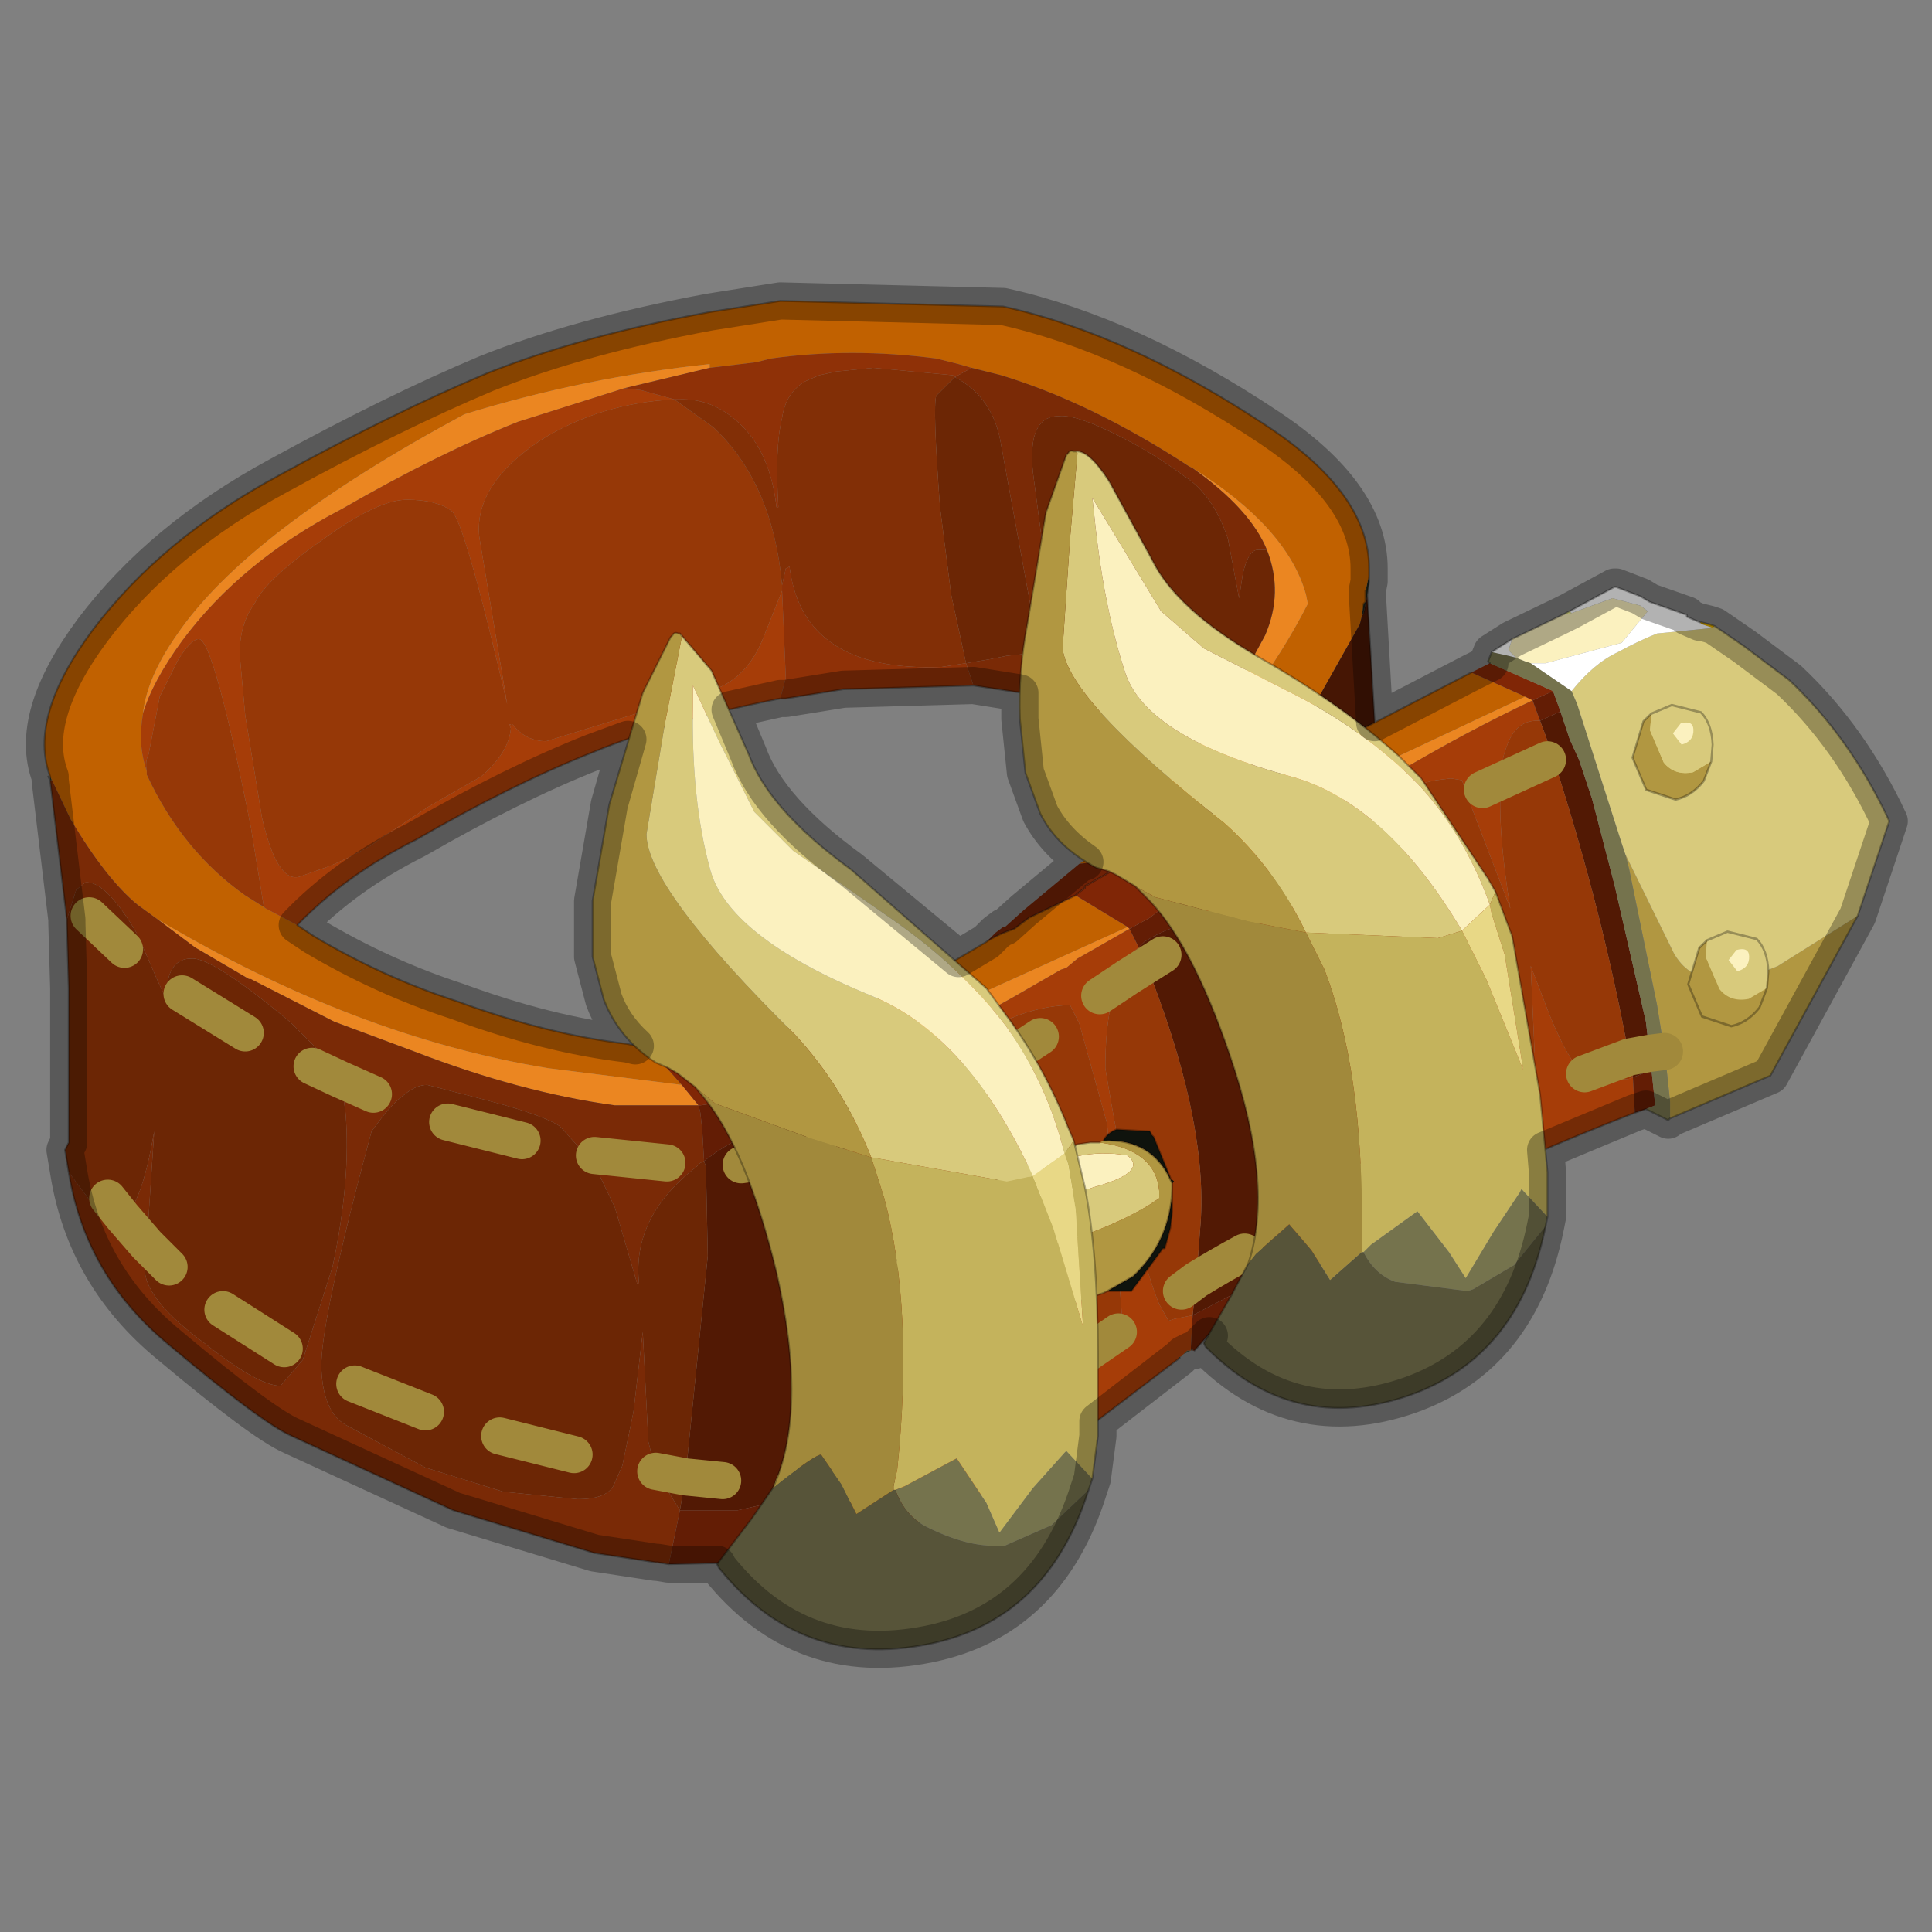 <?xml version="1.0" encoding="UTF-8" standalone="no"?>
<svg xmlns:xlink="http://www.w3.org/1999/xlink" height="520.0px" width="520.0px" xmlns="http://www.w3.org/2000/svg">
  <rect width="100%" height="100%" fill="#808080" stroke="none"/>
  <g transform="matrix(10.0, 0.0, 0.0, 10.0, 0.0, 0.0)">
    <use height="52.0" transform="matrix(1.0, 0.0, 0.0, 1.0, 0.0, 0.0)" width="52.0" xlink:href="#sprite0"/>
  </g>
  <defs>
    <g id="sprite0" transform="matrix(1.0, 0.0, 0.0, 1.0, 0.0, 0.0)">
      <use height="52.0" transform="matrix(1.0, 0.0, 0.0, 1.0, 0.0, 0.0)" width="52.0" xlink:href="#sprite1"/>
      <use height="34.15" transform="matrix(1.0, 0.0, 0.0, 1.0, 1.2, 7.95)" width="49.65" xlink:href="#shape1"/>
      <use height="2.0" transform="matrix(-1.11, 0.08, 0.051, 1.272, 46.05, 18.9)" width="1.95" xlink:href="#sprite2"/>
      <use height="32.25" transform="matrix(1.0, 0.0, 0.0, 1.0, 15.9, 12.15)" width="25.75" xlink:href="#shape3"/>
      <use height="2.0" transform="matrix(-1.11, 0.08, 0.051, 1.272, 47.55, 25.0)" width="1.95" xlink:href="#sprite2"/>
      <use height="37.45" transform="matrix(1.0, 0.0, 0.0, 1.0, 0.7, 7.45)" width="50.65" xlink:href="#shape4"/>
    </g>
    <g id="sprite1" transform="matrix(1.0, 0.0, 0.0, 1.0, 0.0, 0.0)">
      <use height="52.0" transform="matrix(1.0, 0.0, 0.0, 1.0, 0.0, 0.0)" width="52.0" xlink:href="#shape0"/>
    </g>
    <g id="shape0" transform="matrix(1.0, 0.0, 0.0, 1.0, 0.0, 0.0)">
      <path d="M52.0 0.0 L52.0 52.0 0.0 52.0 0.0 0.0 52.0 0.0" fill="#ffba2e" fill-opacity="0.0" fill-rule="evenodd" stroke="none"/>
    </g>
    <g id="shape1" transform="matrix(1.0, 0.0, 0.0, 1.0, -1.2, -7.95)">
      <path d="M36.85 15.5 L36.85 15.65 36.8 16.0 36.8 16.05 36.7 16.5 36.65 16.6 36.7 16.25 36.75 16.2 36.75 15.9 36.85 15.5 36.8 16.0 36.85 15.5 M33.5 21.4 L33.55 21.35 33.6 21.35 33.5 21.4 M36.7 16.25 L36.7 16.5 36.7 16.25 M33.7 21.3 L33.7 21.25 33.75 21.3 33.7 21.3" fill="#272e21" fill-rule="evenodd" stroke="none"/>
      <path d="M28.95 24.1 L29.0 24.05 28.95 24.1" fill="#36402e" fill-rule="evenodd" stroke="none"/>
      <path d="M33.55 21.35 L33.7 21.25 33.7 21.3 33.6 21.35 33.55 21.35 M17.55 28.3 L17.5 28.25 17.55 28.25 17.55 28.3" fill="#3c4733" fill-rule="evenodd" stroke="none"/>
      <path d="M45.75 16.75 L45.8 16.75 46.0 16.8 46.15 16.85 46.1 16.9 45.8 16.8 45.75 16.75" fill="#e6b100" fill-rule="evenodd" stroke="none"/>
      <path d="M32.1 36.35 L32.05 36.35 31.85 36.45 31.95 36.35 32.05 36.35 32.1 36.3 32.1 36.35 M31.8 36.5 L31.75 36.55 31.7 36.55 31.8 36.5" fill="#444f39" fill-rule="evenodd" stroke="none"/>
      <path d="M32.05 36.3 L32.1 36.3 32.05 36.35 32.05 36.3 M23.1 28.85 L23.1 28.8 23.1 28.85" fill="#313b2a" fill-rule="evenodd" stroke="none"/>
      <path d="M1.35 21.0 L1.3 20.9 1.35 21.0 1.35 20.9 1.4 21.0 1.35 21.0" fill="#3a4732" fill-rule="evenodd" stroke="none"/>
      <path d="M21.05 15.75 L21.05 15.9 21.05 15.75 M3.95 20.8 L3.95 20.75 3.95 20.8 M7.1 24.4 L7.15 24.45 7.0 24.35 7.1 24.4" fill="#3e4d36" fill-rule="evenodd" stroke="none"/>
      <path d="M45.8 16.75 L45.75 16.75 45.8 16.75 M42.05 16.55 L42.25 16.45 42.3 16.5 42.05 16.55" fill="#ffff98" fill-rule="evenodd" stroke="none"/>
      <path d="M1.35 20.9 Q0.75 19.3 2.5 16.95 4.35 14.5 7.5 12.8 10.6 11.1 13.1 10.05 15.6 9.05 19.1 8.4 L21.0 8.1 27.0 8.25 Q30.4 9.0 34.15 11.5 36.85 13.3 36.85 15.3 L36.85 15.5 36.75 15.9 36.75 16.2 36.7 16.25 36.65 16.6 36.6 16.8 35.25 19.2 Q31.5 22.45 30.2 23.05 L29.9 23.15 29.05 23.25 29.5 22.95 31.15 21.55 31.35 21.35 Q33.85 18.9 35.2 16.25 L35.15 16.0 Q34.65 14.2 32.1 12.6 L32.0 12.55 Q29.4 10.85 26.95 10.1 L26.15 9.9 25.8 9.8 25.2 9.65 Q22.9 9.35 20.75 9.65 L20.35 9.75 19.1 9.9 19.1 9.8 Q15.75 10.15 12.5 11.15 6.65 14.3 4.75 17.1 3.95 18.25 3.85 19.2 3.7 20.05 3.95 20.75 L3.95 20.8 3.95 20.85 Q4.9 22.9 6.6 24.1 L7.0 24.35 7.15 24.45 8.0 24.9 8.45 25.2 Q10.3 26.3 12.3 26.95 14.75 27.85 16.9 28.1 L17.55 28.25 17.5 28.25 17.55 28.3 18.35 29.2 14.75 28.75 Q9.55 27.9 4.25 24.75 L3.7 24.35 Q2.85 23.65 1.9 22.05 L1.4 21.0 1.35 20.9 M37.0 19.45 L39.6 18.1 41.05 18.75 36.05 21.1 33.45 23.15 33.1 23.35 32.3 23.8 30.25 23.25 33.5 21.4 33.6 21.35 33.7 21.3 33.75 21.3 36.4 19.75 37.0 19.45 M26.55 25.35 Q26.85 25.15 27.3 25.0 L27.7 24.7 28.95 24.1 30.35 24.95 22.85 28.35 22.8 28.35 22.4 27.45 22.45 27.4 22.75 27.3 25.45 26.0 26.55 25.35" fill="#c16100" fill-rule="evenodd" stroke="none"/>
      <path d="M41.05 18.75 L41.25 18.85 Q39.45 19.7 37.6 20.8 L36.65 21.25 36.1 21.55 35.95 21.6 33.45 23.15 36.05 21.1 41.05 18.75 M19.1 9.9 L16.8 10.45 13.95 11.35 Q11.8 12.2 9.2 13.7 6.5 15.1 4.9 17.25 4.1 18.35 3.85 19.2 3.95 18.25 4.75 17.1 6.65 14.3 12.5 11.15 15.75 10.15 19.1 9.8 L19.1 9.9 M32.1 12.6 Q34.65 14.2 35.15 16.0 L35.2 16.25 Q33.85 18.9 31.35 21.35 L31.15 21.55 29.5 22.95 31.0 21.5 31.2 21.25 32.1 20.3 32.55 19.7 32.75 19.5 34.05 17.1 Q34.55 15.95 34.1 14.8 33.65 13.7 32.1 12.6 M22.85 28.35 L30.35 24.95 30.4 25.0 29.35 25.6 29.0 25.8 28.7 26.05 28.55 26.1 27.25 26.85 26.35 27.35 26.2 27.45 26.05 27.45 25.75 27.65 24.3 28.35 24.3 28.4 23.1 28.85 23.1 28.8 22.85 28.35 M4.25 24.75 Q9.55 27.9 14.75 28.75 L18.35 29.2 18.8 29.75 16.6 29.75 16.55 29.75 Q14.0 29.4 11.15 28.3 L9.0 27.5 6.75 26.35 6.7 26.35 5.25 25.5 4.25 24.75" fill="#eb8621" fill-rule="evenodd" stroke="none"/>
      <path d="M36.8 16.05 L37.0 19.45 36.4 19.75 33.75 21.3 33.7 21.25 35.25 19.2 36.6 16.8 36.65 16.6 36.7 16.5 36.8 16.05" fill="#461604" fill-rule="evenodd" stroke="none"/>
      <path d="M41.45 19.4 L42.0 19.15 42.25 19.9 42.5 20.45 42.85 21.5 43.45 23.8 44.3 27.5 44.4 28.35 44.45 28.8 43.95 29.0 43.85 28.45 Q43.15 24.6 41.85 20.55 L41.6 19.8 41.45 19.4 M32.5 24.7 L34.5 34.05 33.35 34.75 32.1 35.4 32.2 34.45 32.3 33.1 Q32.55 30.4 31.0 26.35 L30.8 25.8 30.65 25.5 30.8 25.35 Q31.5 24.9 32.3 24.8 32.4 24.7 32.45 24.7 L32.5 24.7 M18.95 31.25 Q20.05 30.4 21.3 30.15 L21.7 30.1 22.05 30.05 22.95 30.25 22.75 30.9 22.7 31.05 22.5 31.3 Q22.6 35.2 23.2 37.3 L23.5 39.05 23.9 39.55 23.95 39.6 23.2 39.85 22.35 40.1 22.3 40.1 19.85 40.65 19.1 40.65 18.3 40.65 18.45 39.75 19.05 33.8 19.0 31.4 18.95 31.25" fill="#521904" fill-rule="evenodd" stroke="none"/>
      <path d="M29.05 23.25 L29.9 23.15 30.2 23.05 Q31.5 22.45 35.25 19.2 L33.7 21.25 33.55 21.35 33.5 21.4 30.25 23.25 29.3 23.8 29.2 23.85 29.2 23.9 29.0 24.05 28.95 24.1 27.7 24.7 27.3 25.0 Q26.85 25.15 26.55 25.35 L26.8 25.1 27.0 24.95 27.05 24.95 27.55 24.5 29.05 23.25" fill="#6e2106" fill-rule="evenodd" stroke="none"/>
      <path d="M41.45 19.4 L41.6 19.8 41.85 20.55 Q43.15 24.6 43.85 28.45 L43.95 29.0 43.8 29.05 43.75 29.05 42.75 28.95 42.65 28.9 Q42.25 28.65 41.7 27.3 L41.2 26.0 41.3 28.25 41.15 29.55 40.45 30.55 36.95 32.05 36.65 31.9 36.2 31.2 35.8 30.2 35.95 31.75 35.95 31.95 35.95 32.3 35.65 33.0 34.5 34.05 32.5 24.7 33.3 24.65 33.75 24.65 34.15 24.75 34.15 24.7 34.15 24.4 Q34.25 23.8 34.8 23.2 35.3 22.7 36.1 22.15 37.6 21.2 38.65 21.0 L39.05 20.95 39.35 21.0 39.5 21.45 40.65 24.45 Q40.3 22.3 40.4 21.05 40.4 20.45 40.55 20.1 40.8 19.35 41.45 19.4 M30.65 25.5 L30.8 25.8 31.0 26.35 Q32.55 30.4 32.3 33.1 L32.2 34.45 32.1 35.4 31.6 35.5 31.45 35.55 31.2 35.1 Q30.55 33.55 29.75 28.75 29.75 27.75 29.9 27.05 L30.15 26.2 Q30.35 25.7 30.65 25.5 M21.05 15.9 L20.55 17.15 Q20.1 18.3 19.1 18.6 L14.7 19.95 Q14.15 19.95 13.8 19.5 L13.75 19.55 13.75 19.5 13.7 19.5 13.75 19.6 Q13.7 20.25 12.95 20.9 L11.55 21.7 10.2 22.6 10.0 22.75 9.45 23.05 8.9 23.3 8.05 23.6 Q7.45 23.75 7.05 22.0 L6.6 19.25 6.45 17.6 Q6.45 16.8 6.85 16.25 7.15 15.6 8.65 14.55 10.15 13.45 10.95 13.45 11.75 13.45 12.15 13.75 12.5 14.0 13.65 18.95 L12.9 14.45 Q12.75 13.05 14.55 11.85 16.15 10.85 18.15 10.75 L19.2 11.5 Q20.8 13.0 21.05 15.75 L21.05 15.9 M3.95 20.8 L3.95 20.75 Q3.9 20.5 4.0 20.3 L4.3 18.75 4.8 17.75 Q5.15 17.2 5.35 17.2 5.75 17.2 6.75 22.25 L7.1 24.4 7.0 24.35 6.6 24.1 Q4.9 22.9 3.95 20.85 L3.95 20.8 M23.95 39.6 L23.9 39.55 23.5 39.05 23.2 37.3 Q22.6 35.2 22.5 31.3 L22.7 31.05 22.75 30.9 22.95 30.25 23.4 30.5 23.7 30.75 24.15 31.45 Q24.2 30.9 24.4 30.4 24.6 29.7 25.1 29.05 L25.7 28.35 Q27.2 27.1 28.8 27.05 L29.05 27.55 29.8 30.25 30.2 35.45 30.2 35.75 Q30.1 36.35 29.25 37.15 28.25 38.1 27.25 38.2 L26.75 38.1 Q26.05 37.7 25.55 36.35 L24.75 34.15 Q25.05 38.45 24.85 38.9 L24.45 39.3 23.95 39.6" fill="#963807" fill-rule="evenodd" stroke="none"/>
      <path d="M44.0 29.95 Q41.15 31.05 38.15 32.5 L36.65 33.35 34.6 34.5 34.5 34.05 35.65 33.0 35.95 32.3 35.95 31.95 35.95 31.75 35.8 30.2 36.2 31.2 36.65 31.9 36.95 32.05 40.45 30.55 41.15 29.55 41.3 28.25 41.2 26.0 41.7 27.3 Q42.25 28.65 42.65 28.9 L42.75 28.95 43.75 29.05 43.8 29.05 43.95 29.0 44.0 29.95 M31.85 36.45 L31.8 36.5 31.7 36.55 31.75 36.55 29.45 38.3 Q27.2 40.0 24.8 40.95 L23.95 39.6 24.45 39.3 24.85 38.9 Q25.05 38.45 24.75 34.15 L25.55 36.35 Q26.05 37.7 26.75 38.1 L27.25 38.2 Q28.25 38.1 29.25 37.15 30.1 36.35 30.2 35.75 L30.2 35.45 29.8 30.25 29.05 27.55 28.8 27.05 Q27.2 27.1 25.7 28.35 L25.1 29.05 Q24.6 29.7 24.4 30.4 24.2 30.9 24.15 31.45 L23.7 30.75 23.4 30.5 22.95 30.25 23.1 29.75 23.1 28.85 24.3 28.4 24.3 28.35 25.75 27.65 26.05 27.45 26.2 27.45 26.35 27.35 27.25 26.85 28.55 26.1 28.7 26.05 29.0 25.8 29.35 25.6 30.4 25.0 30.65 25.5 Q30.35 25.7 30.15 26.2 L29.9 27.05 Q29.75 27.75 29.75 28.75 30.55 33.55 31.2 35.1 L31.45 35.55 31.6 35.5 32.1 35.4 32.05 36.3 32.05 36.35 31.95 36.35 31.85 36.45 M41.25 18.85 L41.45 19.4 Q40.8 19.35 40.55 20.1 40.4 20.45 40.4 21.05 40.3 22.3 40.65 24.45 L39.5 21.45 39.35 21.0 39.05 20.95 38.65 21.0 Q37.6 21.2 36.1 22.15 35.3 22.7 34.8 23.2 34.25 23.8 34.15 24.4 L34.15 24.7 34.15 24.75 33.75 24.65 33.3 24.65 32.5 24.7 32.3 23.8 33.1 23.35 33.45 23.15 35.95 21.6 36.1 21.55 36.65 21.25 37.6 20.8 Q39.45 19.7 41.25 18.85 M16.8 10.45 L17.25 10.5 18.15 10.75 Q16.15 10.85 14.55 11.85 12.75 13.05 12.9 14.45 L13.65 18.95 Q12.5 14.0 12.15 13.75 11.75 13.45 10.95 13.45 10.15 13.45 8.65 14.55 7.15 15.6 6.85 16.25 6.45 16.8 6.45 17.6 L6.6 19.25 7.05 22.0 Q7.45 23.75 8.05 23.6 L8.9 23.3 9.45 23.05 10.0 22.75 10.2 22.6 11.55 21.7 12.95 20.9 Q13.7 20.25 13.75 19.6 L13.7 19.5 13.75 19.5 13.75 19.55 13.8 19.5 Q14.15 19.95 14.7 19.95 L19.1 18.6 Q20.1 18.3 20.55 17.15 L21.05 15.9 21.15 18.25 21.0 18.8 Q18.0 19.4 15.95 20.25 13.8 21.1 11.2 22.6 9.3 23.55 8.0 24.9 L7.15 24.45 7.1 24.4 6.75 22.25 Q5.75 17.2 5.35 17.2 5.15 17.2 4.8 17.75 L4.3 18.75 4.0 20.3 Q3.9 20.5 3.95 20.75 3.7 20.05 3.85 19.2 4.1 18.35 4.9 17.25 6.5 15.1 9.2 13.7 11.8 12.2 13.95 11.35 L16.8 10.45" fill="#a63d08" fill-rule="evenodd" stroke="none"/>
      <path d="M1.85 31.55 L1.75 30.95 1.85 30.75 1.85 30.35 1.85 26.6 1.8 24.85 1.8 24.8 1.8 24.75 2.05 23.95 2.3 23.75 Q2.85 23.7 3.7 25.15 L4.2 26.3 4.45 26.85 4.5 26.5 Q4.6 25.8 5.15 25.8 5.7 25.75 7.8 27.5 L9.15 28.85 9.3 29.95 Q9.45 31.75 8.95 34.1 L8.15 36.6 7.55 37.3 Q6.95 37.3 5.5 36.15 4.0 35.05 3.9 34.25 L4.15 30.45 Q3.8 32.5 3.3 32.75 L3.15 32.75 Q2.7 32.75 2.3 32.15 L1.85 31.55 M25.7 10.15 Q26.75 10.7 26.95 12.0 L27.8 16.65 27.6 17.6 27.1 17.65 26.6 17.75 26.0 17.85 25.6 16.0 25.3 13.65 Q25.1 10.95 25.2 10.65 L25.7 10.15 M32.55 19.7 Q30.35 19.5 28.75 17.85 28.4 17.45 28.25 16.65 L28.15 15.35 27.8 12.7 Q27.65 11.2 28.5 11.2 28.95 11.15 30.05 11.7 31.05 12.2 31.85 12.8 32.65 13.3 33.05 14.5 L33.35 16.1 33.45 15.45 Q33.6 14.8 33.85 14.8 L34.1 14.8 Q34.55 15.95 34.05 17.1 L32.75 19.5 32.55 19.7 M18.3 40.65 L17.65 39.6 17.45 38.8 17.3 35.85 17.05 38.0 16.75 39.45 16.55 39.9 Q16.4 40.35 15.55 40.35 L13.55 40.15 11.45 39.5 9.3 38.35 Q8.7 38.0 8.65 36.85 8.6 35.65 10.0 30.45 L10.15 30.25 Q10.55 29.7 10.9 29.45 11.2 29.2 11.5 29.2 L13.05 29.6 13.6 29.75 Q14.65 30.05 15.05 30.3 L15.15 30.4 16.0 31.35 16.55 32.5 17.15 34.55 17.2 34.55 Q17.0 32.75 18.75 31.4 L18.85 31.3 18.95 31.25 19.0 31.4 19.05 33.8 18.45 39.75 18.3 40.65" fill="#6c2605" fill-rule="evenodd" stroke="none"/>
      <path d="M18.0 42.1 L17.7 42.05 17.65 42.05 16.0 41.8 12.2 40.65 7.85 38.65 Q7.05 38.3 4.55 36.2 2.3 34.35 1.85 31.55 L2.3 32.15 Q2.7 32.75 3.15 32.75 L3.3 32.75 Q3.8 32.5 4.15 30.45 L3.9 34.25 Q4.0 35.05 5.5 36.15 6.95 37.3 7.55 37.3 L8.15 36.6 8.95 34.1 Q9.45 31.75 9.3 29.95 L9.15 28.85 7.8 27.5 Q5.7 25.75 5.15 25.8 4.6 25.8 4.5 26.5 L4.45 26.85 4.2 26.3 3.7 25.15 Q2.85 23.7 2.3 23.75 L2.05 23.95 1.8 24.75 1.35 21.0 1.4 21.0 1.9 22.05 Q2.85 23.65 3.7 24.35 L4.25 24.75 5.25 25.5 6.7 26.35 6.75 26.35 9.0 27.5 11.15 28.3 Q14.0 29.4 16.55 29.75 L16.6 29.75 18.8 29.75 18.85 29.95 18.9 30.4 18.95 31.25 18.85 31.3 18.75 31.4 Q17.0 32.75 17.2 34.55 L17.15 34.55 16.55 32.5 16.0 31.35 15.15 30.4 15.05 30.3 Q14.65 30.05 13.6 29.75 L13.05 29.6 11.5 29.2 Q11.2 29.2 10.9 29.45 10.55 29.7 10.15 30.25 L10.0 30.45 Q8.6 35.65 8.65 36.85 8.7 38.0 9.3 38.35 L11.45 39.5 13.55 40.15 15.55 40.35 Q16.4 40.35 16.55 39.9 L16.75 39.45 17.05 38.0 17.3 35.85 17.45 38.8 17.65 39.6 18.3 40.65 18.0 42.1 M25.7 10.15 L26.15 9.9 26.95 10.1 Q29.4 10.85 32.0 12.55 L32.1 12.6 Q33.65 13.7 34.1 14.8 L33.85 14.8 Q33.6 14.8 33.45 15.45 L33.35 16.1 33.05 14.5 Q32.65 13.3 31.85 12.8 31.05 12.2 30.05 11.7 28.95 11.15 28.5 11.2 27.65 11.2 27.8 12.7 L28.15 15.35 28.25 16.65 Q28.4 17.45 28.75 17.85 30.35 19.5 32.55 19.7 L32.1 20.3 Q29.95 19.1 27.85 18.7 L26.2 18.45 26.0 17.85 26.6 17.75 27.1 17.65 27.6 17.6 27.8 16.65 26.95 12.0 Q26.75 10.7 25.7 10.15" fill="#7a2a06" fill-rule="evenodd" stroke="none"/>
      <path d="M44.3 29.85 L44.0 29.95 43.95 29.0 44.45 28.8 44.55 29.75 44.3 29.85 M34.6 34.5 L32.55 35.9 32.15 36.35 32.1 36.35 32.1 36.3 32.05 36.3 32.1 35.4 33.35 34.75 34.5 34.05 34.6 34.5 M24.8 40.95 L23.45 41.4 20.2 42.05 18.0 42.1 18.3 40.65 19.1 40.65 19.85 40.65 22.3 40.1 22.35 40.1 23.2 39.85 23.95 39.6 24.8 40.95 M41.8 18.6 L42.0 19.15 41.45 19.4 41.25 18.85 41.8 18.6 M32.3 23.8 L32.5 24.7 32.45 24.7 Q32.4 24.7 32.3 24.8 31.5 24.9 30.8 25.35 L30.65 25.5 30.4 25.0 30.95 24.7 Q31.5 24.25 32.0 24.05 L32.3 23.8 M18.95 31.25 L18.9 30.4 18.85 29.95 18.8 29.75 18.85 29.75 20.55 29.5 22.35 29.05 23.1 28.8 23.1 28.85 23.1 29.75 22.95 30.25 22.05 30.05 21.7 30.1 21.3 30.15 Q20.05 30.4 18.95 31.25" fill="#631d05" fill-rule="evenodd" stroke="none"/>
      <path d="M39.6 18.1 L40.0 17.9 40.1 17.85 41.8 18.6 41.25 18.85 41.05 18.75 39.6 18.1 M28.95 24.1 L29.0 24.05 29.2 23.9 29.2 23.85 29.3 23.8 30.25 23.25 32.3 23.8 32.0 24.05 Q31.5 24.25 30.95 24.7 L30.4 25.0 30.35 24.95 28.95 24.1 M22.4 27.45 L22.8 28.35 22.85 28.35 23.1 28.8 22.35 29.05 20.55 29.5 18.85 29.75 18.8 29.75 18.35 29.2 17.55 28.3 17.55 28.25 21.85 27.55 22.4 27.45" fill="#802606" fill-rule="evenodd" stroke="none"/>
      <path d="M18.15 10.75 L18.25 10.75 Q19.3 10.7 20.1 11.6 20.75 12.35 20.9 13.65 L20.95 13.65 Q20.85 12.05 21.05 11.25 21.15 10.55 21.7 10.25 L22.05 10.1 22.5 10.0 23.5 9.9 25.65 10.1 25.7 10.15 25.2 10.65 Q25.1 10.95 25.3 13.65 L25.6 16.0 26.0 17.85 25.35 17.95 Q21.6 18.1 21.25 15.25 L21.15 15.3 21.05 15.75 Q20.8 13.0 19.2 11.5 L18.15 10.75" fill="#822f06" fill-rule="evenodd" stroke="none"/>
      <path d="M19.1 9.9 L20.35 9.75 20.75 9.65 Q22.9 9.35 25.2 9.65 L25.8 9.8 26.15 9.9 25.7 10.15 25.65 10.1 23.5 9.9 22.5 10.0 22.05 10.1 21.7 10.25 Q21.15 10.55 21.05 11.25 20.85 12.05 20.95 13.65 L20.9 13.65 Q20.75 12.35 20.1 11.6 19.3 10.7 18.25 10.75 L18.15 10.75 17.25 10.5 16.8 10.45 19.1 9.9 M26.0 17.85 L26.2 18.45 22.7 18.55 21.15 18.8 21.0 18.8 21.15 18.25 21.05 15.9 21.05 15.75 21.15 15.3 21.25 15.25 Q21.6 18.1 25.35 17.95 L26.0 17.85" fill="#8f3107" fill-rule="evenodd" stroke="none"/>
      <path d="M50.0 24.65 L47.65 28.95 44.95 30.1 44.95 29.65 44.85 28.7 44.8 28.3 44.6 27.05 43.85 23.4 43.75 23.0 45.05 25.65 Q45.75 26.9 47.85 26.0 L50.0 24.65" fill="#b19741" fill-rule="evenodd" stroke="none"/>
      <path d="M44.95 30.1 L44.9 30.15 44.3 29.85 44.55 29.75 44.45 28.8 44.4 28.35 44.3 27.5 43.45 23.8 42.85 21.5 42.5 20.45 42.25 19.9 42.0 19.15 41.8 18.6 40.1 17.85 40.05 17.8 40.15 17.55 40.6 17.65 40.8 17.7 41.05 17.8 41.2 17.85 42.3 18.6 42.45 18.95 43.65 22.7 43.75 23.0 43.85 23.4 44.6 27.05 44.8 28.3 44.85 28.7 44.95 29.65 44.95 30.1" fill="#75734d" fill-rule="evenodd" stroke="none"/>
      <path d="M46.1 16.9 L46.15 16.85 46.95 17.4 48.15 18.3 Q49.8 19.85 50.85 22.1 L50.0 24.65 47.85 26.0 Q45.75 26.9 45.05 25.65 L43.75 23.0 43.65 22.7 42.45 18.95 42.3 18.6 Q42.9 17.85 43.55 17.55 44.1 17.25 44.6 17.05 L46.1 16.9" fill="#d8ca7c" fill-rule="evenodd" stroke="none"/>
      <path d="M40.7 17.2 L42.05 16.55 42.3 16.5 43.4 16.1 44.15 16.3 44.35 16.45 43.65 17.3 41.6 17.85 41.2 17.85 41.05 17.8 40.8 17.7 40.6 17.5 40.7 17.2" fill="#fbf1bf" fill-rule="evenodd" stroke="none"/>
      <path d="M45.75 16.75 L45.8 16.8 46.1 16.9 44.6 17.05 Q44.1 17.25 43.55 17.55 42.9 17.85 42.3 18.6 L41.2 17.85 41.6 17.85 43.65 17.3 44.35 16.45 44.15 16.3 43.4 16.1 42.3 16.5 42.25 16.45 43.45 15.8 43.5 15.8 44.15 16.05 44.4 16.2 45.4 16.55 45.4 16.6 45.75 16.75 M40.15 17.55 L40.7 17.2 40.6 17.5 40.8 17.7 40.6 17.65 40.15 17.55" fill="#ffffff" fill-rule="evenodd" stroke="none"/>
      <path d="M45.8 16.75 L45.75 16.75 M46.15 16.85 L46.0 16.8 45.8 16.75 M46.15 16.85 L46.95 17.4 48.15 18.3 Q49.8 19.85 50.85 22.1 L50.0 24.65 47.65 28.95 44.95 30.1 44.9 30.15 44.3 29.85 44.0 29.95 Q41.15 31.05 38.15 32.5 L36.65 33.35 34.6 34.5 32.55 35.9 32.15 36.35 M31.75 36.55 L29.45 38.3 Q27.2 40.0 24.8 40.95 L23.45 41.4 20.2 42.05 18.0 42.1 17.7 42.05 17.65 42.05 16.0 41.8 12.2 40.65 7.85 38.65 Q7.05 38.3 4.55 36.2 2.3 34.35 1.85 31.55 L1.75 30.95 1.85 30.75 1.85 30.35 1.85 26.6 1.8 24.85 1.8 24.8 1.8 24.75 1.35 21.0 1.3 20.9 1.35 21.0 1.35 20.9 Q0.75 19.3 2.5 16.95 4.35 14.5 7.5 12.8 10.6 11.1 13.1 10.05 15.6 9.05 19.1 8.4 L21.0 8.1 27.0 8.25 Q30.4 9.0 34.15 11.5 36.85 13.3 36.85 15.3 L36.85 15.5 36.85 15.65 36.8 16.0 36.8 16.05 37.0 19.45 39.6 18.1 M40.1 17.85 L40.05 17.8 40.15 17.55 40.7 17.2 42.05 16.55 42.25 16.45 43.45 15.8 43.5 15.8 44.15 16.05 44.4 16.2 45.4 16.55 45.4 16.6 45.75 16.75 M36.7 16.25 L36.75 16.2 36.75 15.9 M36.85 15.5 L36.8 16.0 M26.2 18.45 L27.85 18.7 Q29.95 19.1 32.1 20.3 M21.0 18.8 L21.15 18.8 22.7 18.55 26.2 18.45 M29.0 24.05 L28.95 24.1 29.0 24.05 29.2 23.9 29.2 23.85 29.3 23.8 30.25 23.25 33.5 21.4 M26.55 25.35 Q26.85 25.15 27.3 25.0 L27.7 24.7 28.95 24.1 M26.55 25.35 L25.45 26.0 22.75 27.3 22.45 27.4 22.4 27.45 21.85 27.55 17.55 28.25 16.9 28.1 Q14.75 27.85 12.3 26.95 10.3 26.3 8.45 25.2 L8.0 24.9 Q9.3 23.55 11.2 22.6 13.8 21.1 15.95 20.25 18.0 19.4 21.0 18.8 M36.7 16.5 L36.7 16.25 M36.7 16.5 L36.8 16.05 M33.75 21.3 L36.4 19.75 37.0 19.45 M33.7 21.3 L33.75 21.3" fill="none" stroke="#000000" stroke-linecap="round" stroke-linejoin="round" stroke-opacity="0.302" stroke-width="0.05"/>
      <path d="M24.0 34.05 L24.45 34.4 23.95 34.05 23.9 34.0 24.0 34.05" fill="#bb6906" fill-rule="evenodd" stroke="none"/>
      <path d="M29.7 30.7 Q29.8 30.5 30.05 30.4 L30.95 30.45 31.0 30.55 31.05 30.6 31.5 31.7 31.5 31.75 31.55 31.75 31.6 31.8 31.55 31.85 31.5 31.75 Q31.0 30.65 29.7 30.7 M31.55 32.0 L31.55 32.15 31.55 32.6 31.5 33.05 31.35 33.6 31.3 33.6 30.45 34.75 29.8 34.75 30.5 34.35 Q31.5 33.4 31.55 32.0" fill="#0f130d" fill-rule="evenodd" stroke="none"/>
      <path d="M28.85 32.05 Q28.0 32.1 25.7 33.1 L27.65 31.7 Q28.95 30.85 30.35 31.1 30.9 31.55 29.45 31.95 L29.3 32.0 28.85 32.05" fill="#fbf1bf" fill-rule="evenodd" stroke="none"/>
      <path d="M24.0 34.05 L24.25 33.8 Q25.15 33.0 26.05 32.35 L26.55 31.9 28.3 31.0 28.55 30.95 28.7 30.95 29.0 30.8 29.35 30.75 29.6 30.75 Q31.1 30.95 31.2 32.05 L31.2 32.25 30.9 32.45 Q29.65 33.2 27.65 33.7 L24.55 34.05 24.45 34.05 24.0 34.05 M28.85 32.05 L29.3 32.0 29.45 31.95 Q30.9 31.55 30.35 31.1 28.95 30.85 27.65 31.7 L25.7 33.1 Q28.0 32.1 28.85 32.05" fill="#d8ca7c" fill-rule="evenodd" stroke="none"/>
      <path d="M31.55 31.85 L31.55 32.0 Q31.5 33.4 30.5 34.35 L29.8 34.75 29.7 34.8 28.05 35.35 26.0 35.05 Q25.05 34.8 24.0 34.05 L24.45 34.05 24.55 34.05 27.65 33.7 Q29.65 33.2 30.9 32.45 L31.2 32.25 31.2 32.05 Q31.1 30.95 29.6 30.75 L29.7 30.7 Q31.0 30.65 31.5 31.75 L31.55 31.85" fill="#b19741" fill-rule="evenodd" stroke="none"/>
      <path d="M29.7 30.7 Q29.8 30.5 30.05 30.4 L30.95 30.45 31.0 30.55 31.05 30.6 31.5 31.7 31.5 31.75 31.55 31.85 31.55 32.0 31.55 32.15 31.55 32.6 31.5 33.05 31.35 33.6 31.3 33.6 30.45 34.75 29.8 34.75 29.7 34.8 28.05 35.35 26.0 35.05 Q25.05 34.8 24.0 34.05 L24.45 34.4 23.95 34.05 23.9 34.0 24.0 34.05 24.25 33.8 Q25.15 33.0 26.05 32.35 L26.55 31.9 28.3 31.0 28.55 30.95 28.7 30.95 29.0 30.8 29.35 30.75 29.6 30.75 M29.7 30.7 Q31.0 30.65 31.5 31.75 M31.55 32.0 Q31.5 33.4 30.5 34.35 L29.8 34.75" fill="none" stroke="#000000" stroke-linecap="round" stroke-linejoin="round" stroke-opacity="0.302" stroke-width="0.05"/>
      <path d="M44.8 28.3 L44.4 28.35 43.85 28.45 42.65 28.9 M38.15 22.05 L36.4 22.95 M14.05 30.7 L12.05 30.2 M17.95 31.3 L16.0 31.1 M4.55 34.1 L3.95 33.5 3.3 32.75 2.9 32.25 M7.65 36.3 L6.0 35.25 M6.6 27.8 L4.9 26.75 M10.05 29.45 L9.15 29.05 8.4 28.7 M19.45 39.85 L18.45 39.75 17.65 39.6 M15.45 39.15 L13.45 38.65 M11.45 38.0 L9.55 37.25 M36.95 31.7 L36.65 31.9 Q36.25 32.05 35.95 32.3 L35.15 32.7 M33.5 33.7 Q32.85 34.05 32.2 34.45 L31.8 34.75 M31.3 25.7 L30.35 26.3 29.6 26.8 M28.0 27.9 L26.4 28.95 M30.1 35.85 L28.5 36.95 M23.3 39.75 L22.35 40.1 21.35 40.0 M26.7 38.1 L25.05 39.05 M22.05 31.05 L19.95 31.35 M3.35 25.55 L2.4 24.65 M34.65 23.85 L33.0 24.75 M40.5 29.85 L38.65 30.8 M41.65 20.45 L39.9 21.25" fill="none" stroke="#a1893b" stroke-linecap="round" stroke-linejoin="round" stroke-width="1.0"/>
    </g>
    <g id="sprite2" transform="matrix(1.0, 0.0, 0.0, 1.0, 0.0, 0.0)">
      <use height="2.0" transform="matrix(1.0, 0.0, 0.0, 1.0, 0.0, 0.0)" width="1.95" xlink:href="#shape2"/>
    </g>
    <g id="shape2" transform="matrix(1.0, 0.0, 0.0, 1.0, 0.0, 0.0)">
      <path d="M1.45 0.15 L1.65 0.3 1.95 1.05 1.65 1.75 0.95 2.0 Q0.55 1.95 0.25 1.65 L0.05 1.25 0.5 1.45 Q0.95 1.5 1.2 1.2 L1.5 0.5 1.45 0.15" fill="#b19741" fill-rule="evenodd" stroke="none"/>
      <path d="M1.45 0.15 L1.5 0.5 1.2 1.2 Q0.95 1.5 0.5 1.45 L0.05 1.25 0.0 0.9 Q0.0 0.45 0.25 0.2 L0.95 0.0 1.45 0.15 M0.75 0.85 L0.95 0.6 0.75 0.4 Q0.45 0.35 0.45 0.55 0.45 0.8 0.75 0.85" fill="#d8ca7c" fill-rule="evenodd" stroke="none"/>
      <path d="M0.75 0.85 Q0.45 0.8 0.45 0.55 0.45 0.35 0.75 0.4 L0.95 0.6 0.75 0.85" fill="#fbf1bf" fill-rule="evenodd" stroke="none"/>
      <path d="M0.05 1.25 L0.25 1.65 Q0.55 1.95 0.95 2.0 L1.65 1.75 1.95 1.05 1.65 0.3 1.45 0.15 M0.05 1.25 L0.0 0.9 Q0.0 0.45 0.25 0.2 L0.95 0.0 1.45 0.15" fill="none" stroke="#000000" stroke-linecap="round" stroke-linejoin="round" stroke-opacity="0.302" stroke-width="0.05"/>
    </g>
    <g id="shape3" transform="matrix(1.0, 0.0, 0.0, 1.0, -15.9, -12.15)">
      <path d="M28.65 31.05 Q28.2 29.2 27.1 27.65 25.9 26.05 23.95 24.7 L21.35 22.9 20.3 21.85 19.35 19.95 18.65 18.45 18.65 18.95 Q18.6 21.5 19.1 23.35 19.55 25.2 23.45 26.8 26.05 27.85 27.8 31.65 L27.1 31.8 23.45 31.15 Q22.7 29.25 21.4 27.85 17.4 23.9 17.4 22.45 L17.9 19.45 18.35 17.15 18.3 17.05 19.15 18.05 20.15 20.3 Q20.7 21.8 22.9 23.4 L26.55 26.6 27.1 27.35 Q28.1 28.7 28.75 30.35 L28.9 30.7 28.65 31.05 M24.05 40.1 L24.1 40.1 24.05 40.1" fill="#d8ca7c" fill-rule="evenodd" stroke="none"/>
      <path d="M18.3 17.05 L18.35 17.15 17.9 19.45 17.4 22.45 Q17.4 23.9 21.4 27.85 22.7 29.25 23.45 31.15 L21.85 30.65 19.25 29.7 18.7 29.25 18.25 28.9 18.0 28.75 17.65 28.6 Q16.65 27.95 16.25 26.9 L15.95 25.75 15.95 24.25 16.4 21.65 17.3 18.65 18.05 17.15 18.1 17.1 Q18.15 17.0 18.25 17.05 L18.3 17.05" fill="#b19741" fill-rule="evenodd" stroke="none"/>
      <path d="M24.1 40.1 L24.35 40.0 25.75 39.25 26.55 40.45 26.9 41.25 27.8 40.05 28.65 39.1 28.7 39.05 29.4 39.8 29.3 40.1 28.3 41.05 27.05 41.6 26.9 41.6 Q26.05 41.65 24.95 41.1 24.35 40.8 24.1 40.1" fill="#75734d" fill-rule="evenodd" stroke="none"/>
      <path d="M29.3 40.1 Q28.2 43.6 25.0 44.25 21.55 44.95 19.35 42.2 L19.3 42.1 20.25 40.85 20.8 40.05 21.05 39.85 Q21.95 39.15 22.1 39.15 L22.65 39.95 23.05 40.75 24.05 40.1 24.1 40.1 Q24.35 40.8 24.95 41.1 26.05 41.65 26.9 41.6 L27.05 41.6 28.3 41.05 29.3 40.1" fill="#575439" fill-rule="evenodd" stroke="none"/>
      <path d="M27.8 31.65 Q26.05 27.85 23.45 26.8 19.55 25.2 19.1 23.35 18.6 21.5 18.65 18.95 L18.65 18.45 19.35 19.95 20.3 21.85 21.35 22.9 23.95 24.7 Q25.9 26.05 27.1 27.65 28.2 29.2 28.65 31.05 L27.8 31.65" fill="#fbf1bf" fill-rule="evenodd" stroke="none"/>
      <path d="M28.65 31.05 L28.9 30.7 29.2 31.95 Q29.55 33.75 29.55 36.45 L29.55 38.65 29.4 39.8 28.7 39.05 28.65 39.1 27.8 40.05 26.9 41.25 26.55 40.45 25.75 39.25 24.35 40.0 24.1 40.1 24.05 40.1 24.05 40.0 24.15 39.55 Q24.6 35.25 23.8 32.25 L23.45 31.15 27.1 31.8 27.8 31.65 28.35 33.05 29.15 35.7 28.95 32.55 28.75 31.35 28.65 31.05" fill="#c4b35c" fill-rule="evenodd" stroke="none"/>
      <path d="M18.7 29.25 L19.25 29.7 21.85 30.65 23.45 31.15 23.8 32.25 Q24.6 35.25 24.15 39.55 L24.05 40.0 24.05 40.1 23.05 40.75 22.65 39.95 22.1 39.15 Q21.95 39.15 21.05 39.85 L20.8 40.05 Q21.75 38.0 20.9 34.25 20.1 30.95 18.95 29.55 L18.7 29.25" fill="#a1893b" fill-rule="evenodd" stroke="none"/>
      <path d="M27.8 31.65 L28.65 31.05 28.75 31.35 28.95 32.55 29.15 35.7 28.35 33.05 27.8 31.65" fill="#e8d886" fill-rule="evenodd" stroke="none"/>
      <path d="M28.9 30.7 L28.75 30.35 Q28.1 28.7 27.1 27.35 L26.55 26.6 22.9 23.4 Q20.7 21.8 20.15 20.3 L19.15 18.05 18.3 17.05 M18.7 29.25 L18.25 28.9 18.0 28.75 17.65 28.6 Q16.65 27.95 16.25 26.9 L15.95 25.75 15.95 24.25 16.4 21.65 17.3 18.65 18.05 17.15 18.1 17.1 Q18.15 17.0 18.25 17.05 L18.3 17.05 M29.4 39.8 L29.55 38.65 29.55 36.45 Q29.55 33.75 29.2 31.95 L28.9 30.7 M20.8 40.05 Q21.75 38.0 20.9 34.25 20.1 30.95 18.95 29.55 L18.7 29.25 M29.3 40.1 Q28.2 43.6 25.0 44.25 21.55 44.95 19.35 42.2 L19.3 42.1 20.25 40.85 20.8 40.05 M29.3 40.1 L29.4 39.8" fill="none" stroke="#000000" stroke-linecap="round" stroke-linejoin="round" stroke-opacity="0.302" stroke-width="0.05"/>
      <path d="M40.1 24.35 Q39.45 22.55 38.3 21.25 37.0 19.85 35.05 18.8 L32.4 17.45 31.25 16.45 30.25 14.8 29.4 13.4 29.45 13.85 Q29.7 16.35 30.3 18.15 30.9 19.85 34.75 20.9 37.3 21.6 39.35 25.05 L38.7 25.25 35.15 25.1 Q34.3 23.35 32.95 22.15 28.75 18.85 28.6 17.45 L28.8 14.5 29.0 12.2 28.95 12.15 Q29.3 12.1 29.85 12.95 L31.0 15.05 Q31.65 16.4 33.9 17.7 36.1 18.95 37.65 20.35 L38.25 20.95 40.05 23.65 40.25 24.0 40.1 24.35 M36.65 33.7 L36.7 33.7 36.65 33.7" fill="#d8ca7c" fill-rule="evenodd" stroke="none"/>
      <path d="M28.95 12.15 L29.0 12.2 28.8 14.5 28.6 17.45 Q28.75 18.85 32.95 22.15 34.3 23.35 35.15 25.1 L33.6 24.8 31.1 24.15 30.55 23.85 30.05 23.55 29.85 23.45 29.5 23.35 Q28.45 22.8 28.0 21.9 L27.6 20.8 27.45 19.35 Q27.4 18.1 27.65 16.8 L28.15 13.8 28.7 12.25 28.75 12.2 Q28.8 12.1 28.9 12.15 L28.95 12.15" fill="#b19741" fill-rule="evenodd" stroke="none"/>
      <path d="M36.7 33.7 L36.9 33.5 38.15 32.6 39.0 33.7 39.45 34.4 40.2 33.15 40.9 32.1 40.95 32.0 41.65 32.75 41.6 33.0 40.75 34.05 39.65 34.7 39.5 34.75 37.55 34.5 Q37.0 34.3 36.7 33.7" fill="#75734d" fill-rule="evenodd" stroke="none"/>
      <path d="M41.6 33.0 Q40.9 36.5 37.95 37.55 34.8 38.65 32.45 36.25 L32.4 36.15 33.15 34.85 33.6 34.0 33.8 33.75 34.7 32.95 35.3 33.65 35.8 34.45 36.65 33.7 36.7 33.7 Q37.0 34.3 37.55 34.5 L39.5 34.75 39.65 34.7 40.75 34.05 41.6 33.0" fill="#575439" fill-rule="evenodd" stroke="none"/>
      <path d="M39.35 25.05 Q37.3 21.6 34.75 20.9 30.9 19.85 30.3 18.15 29.7 16.35 29.45 13.85 L29.4 13.4 30.25 14.8 31.25 16.45 32.4 17.45 35.05 18.8 Q37.0 19.85 38.3 21.25 39.45 22.55 40.1 24.35 L39.35 25.05" fill="#fbf1bf" fill-rule="evenodd" stroke="none"/>
      <path d="M40.1 24.35 L40.25 24.0 40.7 25.2 41.45 29.45 41.65 31.55 41.65 32.75 40.95 32.0 40.9 32.1 40.2 33.15 39.45 34.4 39.0 33.7 38.15 32.6 36.9 33.5 36.7 33.7 36.65 33.7 36.65 33.6 36.65 33.1 Q36.7 28.85 35.65 26.1 L35.15 25.1 38.7 25.25 39.35 25.05 40.0 26.35 41.0 28.8 40.5 25.7 40.15 24.6 40.1 24.35" fill="#c4b35c" fill-rule="evenodd" stroke="none"/>
      <path d="M33.6 34.0 Q34.3 31.9 33.1 28.4 32.05 25.3 30.8 24.1 L30.55 23.85 31.1 24.15 33.6 24.8 35.15 25.1 35.65 26.1 Q36.7 28.85 36.65 33.1 L36.65 33.6 36.65 33.7 35.8 34.45 35.3 33.65 34.7 32.95 33.8 33.75 33.6 34.0" fill="#a1893b" fill-rule="evenodd" stroke="none"/>
      <path d="M39.35 25.05 L40.1 24.35 40.15 24.6 40.5 25.7 41.0 28.8 40.0 26.35 39.35 25.05" fill="#e8d886" fill-rule="evenodd" stroke="none"/>
      <path d="M40.25 24.0 L40.05 23.65 38.25 20.95 37.65 20.35 Q36.1 18.95 33.9 17.7 31.65 16.4 31.0 15.05 L29.85 12.95 Q29.3 12.1 28.95 12.15 M30.55 23.85 L30.05 23.55 29.85 23.45 29.5 23.35 Q28.45 22.8 28.0 21.9 L27.6 20.8 27.45 19.35 Q27.4 18.1 27.65 16.8 L28.15 13.8 28.7 12.25 28.75 12.2 Q28.8 12.1 28.9 12.15 L28.95 12.15 M41.6 33.0 Q40.9 36.5 37.95 37.55 34.8 38.65 32.45 36.25 L32.4 36.15 33.15 34.85 33.6 34.0 Q34.3 31.9 33.1 28.4 32.05 25.3 30.8 24.1 L30.55 23.85 M41.65 32.75 L41.65 31.55 41.45 29.45 40.7 25.2 40.25 24.0 M41.6 33.0 L41.65 32.75" fill="none" stroke="#000000" stroke-linecap="round" stroke-linejoin="round" stroke-opacity="0.302" stroke-width="0.05"/>
    </g>
    <g id="shape4" transform="matrix(1.0, 0.0, 0.0, 1.0, -0.7, -7.45)">
      <path d="M21.0 8.1 L27.0 8.25 Q30.4 9.0 34.15 11.5 36.85 13.3 36.85 15.3 L36.85 15.5 36.85 15.65 36.8 15.9 36.8 15.95 37.0 19.45 39.6 18.1 40.0 17.9 40.1 17.85 40.05 17.8 40.15 17.55 40.7 17.2 42.05 16.55 42.25 16.45 43.45 15.8 43.5 15.8 44.15 16.05 44.4 16.2 45.4 16.55 45.4 16.6 45.75 16.75 45.8 16.75 46.0 16.8 46.15 16.85 46.95 17.4 48.15 18.3 Q49.8 19.85 50.85 22.1 L50.0 24.65 47.65 28.95 44.95 30.1 44.9 30.15 44.3 29.85 44.0 29.95 41.6 30.95 41.65 31.55 41.65 32.75 41.6 33.0 Q40.9 36.5 37.95 37.55 34.8 38.65 32.45 36.25 L32.4 36.15 32.55 35.95 32.45 36.05 32.15 36.35 32.05 36.35 31.85 36.45 31.75 36.55 29.55 38.25 29.55 38.65 29.4 39.8 29.3 40.1 Q28.2 43.6 25.0 44.25 21.55 44.95 19.35 42.2 L19.3 42.1 18.0 42.1 17.7 42.05 17.65 42.05 16.0 41.8 12.2 40.65 7.85 38.65 Q7.05 38.3 4.55 36.2 2.3 34.35 1.85 31.55 L1.75 30.95 1.85 30.75 1.85 30.35 1.85 26.6 1.8 24.85 1.8 24.75 1.35 21.0 1.35 20.9 Q0.75 19.3 2.5 16.95 4.35 14.5 7.5 12.8 10.6 11.1 13.1 10.05 15.6 9.05 19.1 8.4 L21.0 8.1 M27.45 18.65 L26.2 18.45 22.7 18.55 21.15 18.8 21.0 18.8 19.65 19.1 20.15 20.3 Q20.7 21.8 22.9 23.4 L25.8 25.8 26.55 25.35 26.8 25.1 27.0 24.95 27.05 24.95 27.55 24.5 29.05 23.25 29.2 23.2 Q28.4 22.65 28.0 21.9 L27.6 20.8 27.45 19.35 27.45 18.65 M16.9 28.1 Q14.75 27.85 12.3 26.95 10.3 26.3 8.45 25.2 L8.0 24.9 Q9.3 23.55 11.2 22.6 13.8 21.1 15.95 20.25 L16.9 19.9 16.4 21.65 15.95 24.25 15.95 25.75 16.25 26.9 Q16.5 27.6 17.1 28.15 L16.9 28.1" fill="none" stroke="#000000" stroke-linecap="round" stroke-linejoin="round" stroke-opacity="0.302" stroke-width="1.0"/>
    </g>
  </defs>
</svg>
